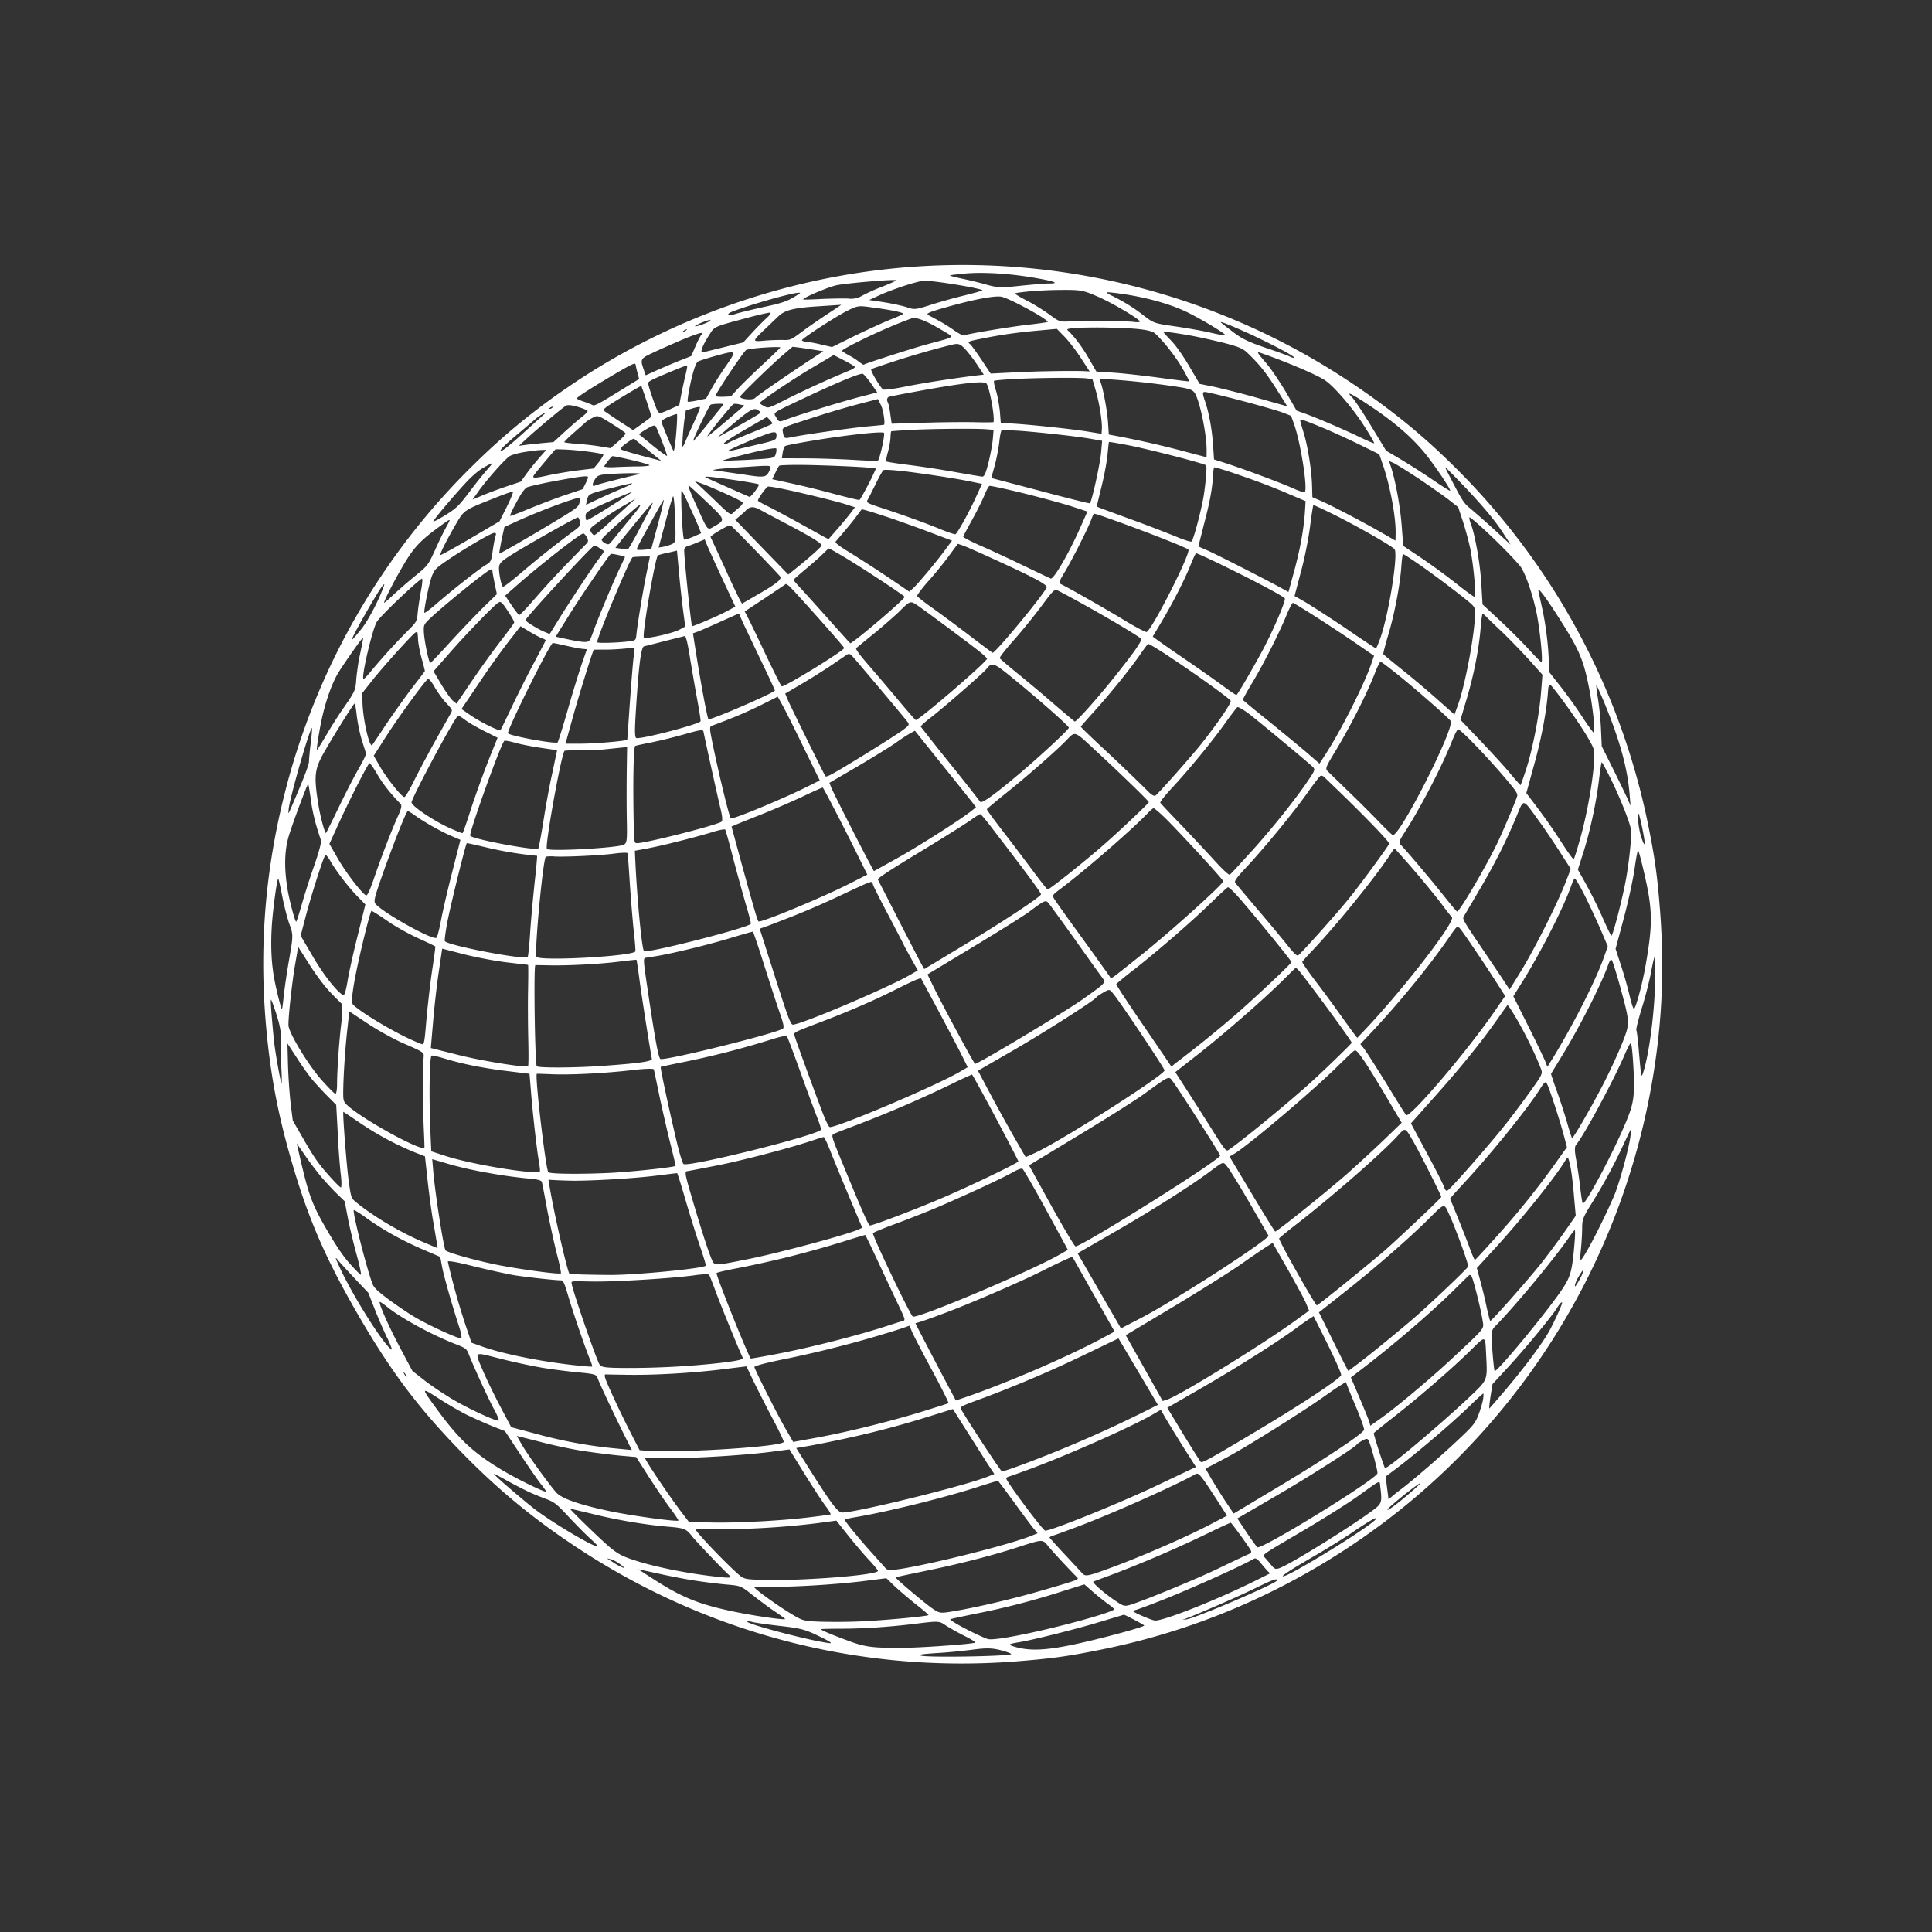 <svg xmlns="http://www.w3.org/2000/svg" fill="none" viewBox="0 0 105 105"><rect x="0" y="0" width="105" height="105" fill="#333333" stroke="none"/><path fill="#fff" d="M30.726 21.137a36.207 36.207 0 00-4.972 4.106 37.966 37.966 0 00-10.14 17.335c-1.125 4.216-1.517 8.334-1.2 12.619.214 2.784.613 5.052 1.364 7.674.922 3.239 1.857 5.42 3.65 8.528 1.778 3.079 3.248 5.045 5.55 7.422 1.878 1.934 3.66 3.442 5.877 4.948 7.164 4.892 15.63 7.175 24.237 6.534 2.01-.157 2.925-.277 4.82-.665 5.543-1.12 10.746-3.474 15.328-6.918 7.783-5.868 13.03-14.582 14.61-24.29.486-2.974.605-5.793.373-8.9-.151-1.92-.276-2.86-.649-4.697a37.996 37.996 0 00-9.913-18.845c-1.944-1.998-3.645-3.431-5.971-5.014a37.998 37.998 0 00-26.018-6.286c-6.031.742-11.982 3.007-16.946 6.45zm-.69.993c-.017.037-.075.08-.136.088-.079.008-.066-.018.014-.073.076-.044.126-.055.121-.015zm7.283-4.205a.336.336 0 01-.188.108c-.057.015-.027-.03.078-.09.097-.057.151-.06.11-.018zm-7.7 4.547c-.068.059-.612.55-1.204 1.086-.732.664-1.114.968-1.194.94-.084-.016.184-.292.853-.855a95.734 95.734 0 001.067-.904c.055-.05.208-.157.354-.241.14-.08.196-.095.124-.026zm8.721-5.016c.177-.065.299-.08.269-.034-.03.045-.272.157-.537.245-.53.176-.293-.008.268-.211zm-3.8 2.352a6 6 0 00.107.459l.088.33-1.206.742c-.988.608-1.222.734-1.32.678a3.432 3.432 0 00-.479-.187c-.195-.064-.362-.144-.374-.165-.036-.063.554-.44 1.936-1.266 1.042-.611 1.23-.702 1.248-.591zm2.488-1.325c.538-.227 1.033-.401 1.087-.386.066.017.079.038.03.066-.049.029-.195.308-.331.619l-.247.57-.712.28c-.383.157-.942.396-1.237.53l-.523.236-.104-.293c-.204-.579-.188-.616.471-.922.319-.156 1.032-.466 1.566-.7zm-5.627 3.63c.268.077.512.178.532.213.02.035-.108.183-.285.313-.179.14-.6.504-.942.813l-.626.575-.627.056c-.34.038-.764.078-.935.103l-.319.044.486-.447c.54-.497 1.83-1.577 2.074-1.736.09-.052.337-.027.642.066zm9.23-5.469c1.058-.341 2.329-.684 2.669-.723.272-.027.265-.023-.184.245-.358.216-.726.336-1.655.529-.659.148-1.327.31-1.49.367-.324.113-.529.065-.292-.072.084-.049.507-.2.953-.346zm-.097.651c.674-.185 1.275-.318 1.33-.304.055.015-.041.154-.22.313-.17.154-.52.514-.785.797l-.466.51-1.035.254c-.568.143-1.09.268-1.165.283-.168.032-.009-.385.354-.947.29-.465.24-.437 1.987-.906zM26.749 25.18c.008.014-.126.184-.302.379-.168.19-.595.724-.942 1.185-.582.763-.701.878-1.295 1.25-.366.22-.663.382-.658.342-.001-.083.975-1.241 1.7-2.031.358-.393.728-.718 1.021-.887.251-.145.464-.259.476-.238zm1.73-.609c.308-.047.712-.104.884-.11l.328-.013-.382.434c-.212.243-.528.63-.698.867l-.31.43-.763.255c-.42.14-1.01.36-1.308.486l-.546.231.323-.455c.452-.633 1.459-1.772 1.703-1.912.111-.065.455-.161.77-.213zm6.373-3.595c.052.09.559 1.628.55 1.66-.006.023-.237.203-.507.395l-.487.347-.803-.521c-.44-.294-.808-.546-.816-.56-.012-.021.076-.11.2-.2.253-.191 1.854-1.153 1.863-1.121zm1.823-.867c.358-.151.658-.26.675-.231.011.02-.046.323-.133.67-.08.344-.179.819-.223 1.049l-.076.415-.544.25c-.495.22-.549.223-.637.07-.097-.167-.476-1.258-.51-1.48-.022-.117.09-.181 1.448-.743zm-3.454 2.904c.405.25.747.489.771.53.024.042-.148.244-.384.445l-.429.369-.575-.095c-.31-.054-.865-.114-1.235-.142-.365-.021-.678-.064-.7-.088-.013-.02.215-.254.513-.51.288-.259.593-.519.657-.584.076-.062.253-.174.397-.247.24-.13.289-.111.985.322zm12.26-7.514c.61-.12 3.243-.34 3.222-.263-.002.029-.35.183-.765.349a9.397 9.397 0 00-1.085.487 1.13 1.13 0 01-.697.16c-.207-.02-.84-.006-1.405.013-.568.031-1.061.046-1.087.034-.154-.042 1.336-.68 1.817-.78zm-6.623 3.852c1.195-.328 1.195-.328.598.537-.286.406-.645.976-.798 1.259l-.286.518-.456.096c-.249.051-.488.087-.532.075-.044-.012.029-.48.153-1.054.16-.705.286-1.066.397-1.13.091-.053.509-.183.924-.301zm5.56-2.7l1.307-.086-.846.563c-.465.306-1.088.74-1.377.962-.529.39-.55.401-1.005.385a12.96 12.96 0 00-1.007.043c-.623.063-.622.034.143-.686l.658-.631c.358-.346.845-.469 2.127-.55zm-13.791 7.777c.777.025 2.147.209 2.162.284.006.043-.109.23-.253.415l-.272.334-.834.1c-.469.058-1.172.176-1.578.261-.89.198-.987.19-.773-.083a50.672 50.672 0 011.108-1.317c.014-.008.212-.002.44.006zm-6.191 3.844c.008.014-.083.196-.194.39-.114.205-.384.75-.59 1.214-.383.834-.396.86-1.104 1.436-.392.32-.923.784-1.183 1.026a7.007 7.007 0 01-.486.43c-.036-.063.47-1.07.993-1.967.654-1.12.98-1.457 2.419-2.474.066-.047.132-.076.145-.055zm2.529-1.238c.468-.187.878-.33.908-.31.037.015-.114.381-.333.824l-.393.784-1.61.947c-.887.522-1.613.923-1.609.883 0-.13.355-.818.81-1.61.5-.855.413-.796 2.227-1.518zm14.59-8.145c.475-.032.864-.034.855-.001-.013.026-.445.452-.968.93-.512.482-1.116 1.062-1.332 1.299l-.386.427-.406.02c-.22.007-.415-.01-.431-.038-.045-.077 1.52-2.42 1.667-2.505.07-.04.517-.103 1.002-.132zM30 26.173c1.427-.266 1.91-.331 1.954-.255.016.028-.04.19-.13.354l-.155.312-1.004.338c-.558.192-1.425.526-1.942.74-.517.216-.962.38-.99.378-.049-.02.193-.502.549-1.126.108-.183.266-.376.342-.42.084-.049.7-.19 1.376-.321zm17.368-9.47c.974.125 1.733.281 1.715.347-.009.033-.325.178-.705.324-.377.152-1.237.547-1.92.876l-1.236.612-.578-.131a6.123 6.123 0 00-.824-.156c-.138-.013-.245-.054-.236-.087.037-.114 1.814-1.27 2.44-1.585.592-.295.617-.3 1.344-.2zm-11.72 6.488c.122.227.618 1.52.607 1.581-.009.033-.34-.203-.738-.521a81.24 81.24 0 00-.773-.631c-.03-.02.142-.156.386-.297.376-.218.458-.237.519-.132zm1.139-.685c.029.002.01.486-.038 1.062-.048.576-.113.994-.146.938-.1-.174-.614-1.419-.644-1.55-.016-.093.073-.163.375-.3.218-.09.42-.16.453-.15zm12.374-6.978c.44-.142.908-.264 1.034-.271.517-.02 3.22.426 3.193.525-.006.022-.47.15-1.032.289-.554.134-1.377.368-1.83.517-.753.24-.85.25-1.226.114-.22-.077-.783-.198-1.235-.272l-.826-.126.565-.261c.309-.142.919-.373 1.358-.515zm-14.695 8.318c.007.014.345.293.747.618l.727.583-1.095-.287c-.605-.162-1.105-.32-1.12-.347-.033-.056.183-.245.526-.471.108-.072.206-.11.215-.096zm9.446-4.887l.837.13-.85.555c-1.21.801-2.72 1.84-2.867 1.99-.143.138-.847.061-.802-.085.037-.114 1.686-1.717 2.334-2.268.268-.229.498-.426.505-.43.003-.011.384.038.843.108zm-23.026 12.82c-.232.71-.849 1.91-1.238 2.396-.265.33-.494.592-.516.586-.088-.024 1.54-2.868 1.707-2.983.03-.027.06-.025.047 0zm17.155-9.644c.013.038-.138.404-.326.82a38.37 38.37 0 00-.487 1.088c-.075.192-.145.28-.147.197a14.27 14.27 0 01.124-1.493l.07-.44.38-.117c.205-.063.384-.091.386-.055zm-3.76 2.857c.538.126.993.254 1.013.289.02.035-.241.065-.573.07-.335-.001-.9.019-1.252.036-.36.022-.642 0-.63-.045.024-.07.34-.474.429-.545.023-.023.476.069 1.014.195zm4.747-3.047c.303-.007.328.006.22.124-.063.083-.433.538-.822 1.023-.382.48-.723.872-.745.866-.055-.014.848-1.91.94-1.963.04-.024.224-.046.407-.05zM26.86 28.961c.105.004.118.043.065.176-.031.092-.096.446-.145.78-.074.563-.103.626-.368.78-.341.196-1.895 1.418-2.734 2.153-.33.283-.609.491-.615.448-.031-.167.27-1.641.411-1.992.134-.347.216-.431.829-.85.966-.66 2.405-1.5 2.557-1.495zm2.434-1.145c1.123-.454 2.211-.822 2.243-.766.016.028-.008.162-.05.298-.076.24-.163.299-2.203 1.514-1.17.694-2.136 1.242-2.148 1.221-.012-.02.048-.352.122-.739l.153-.701.543-.25a29.3 29.3 0 011.34-.577zm4.41-2.083c.882-.035 1.327-.004.963.058-.417.082-2.217.537-2.308.59-.174.1-.195-.065-.043-.3.163-.281.252-.304 1.389-.348zm-10.83 6.402c-.075.415-.155.954-.176 1.207-.033.41-.076.48-.494.898a32.318 32.318 0 00-2.037 2.235c-.212.262-.399.453-.419.418-.104-.18.506-2.762.74-3.111.222-.342 2.01-2.043 2.436-2.335.055-.032.03.28-.05.688zm29.61-17.272c1.012-.083 2.438.005 3.805.247 1.063.184 1.337.305.674.298-.195 0-.876.06-1.518.124-1.003.114-1.252.1-1.806-.054-.36-.108-.963-.252-1.354-.333-.39-.08-.687-.16-.652-.18.027-.016.41-.061.852-.102zM40.19 21.98l.267.06-.964.825c-.535.458-1.003.84-1.041.852-.093.017 1.24-1.635 1.413-1.754.03-.027.182-.021.325.017zm-6.773 4.495c.526-.136.957-.227.944-.2-.006.021-.286.164-.624.303-.345.144-.906.394-1.257.56l-.635.3.063-.277c.075-.322.082-.326 1.51-.686zM45.86 19.58c.305.158.57.312.594.354.024.041-.107.136-.336.222a56.519 56.519 0 00-3.384 1.544c-.983.503-.983.503-1.222.362-.134-.07-.243-.147-.23-.155.08-.138 1.875-1.342 2.805-1.888l1.218-.723.555.284zm2.512-1.813a20.635 20.635 0 011.173-.463c.248-.087.812.135 1.684.662.658.4.765.311-.842.747-.788.213-3.296 1.02-3.45 1.109-.013.008-.13-.065-.261-.165a3.447 3.447 0 00-.559-.355c-.18-.101-.34-.203-.356-.231-.04-.07 1.503-.84 2.611-1.304zm-7.2 4.51c.097.056.166.127.164.156-.013.026-.546.343-1.19.707l-1.177.65.75-.646c1.002-.857 1.246-.998 1.453-.866zM19.704 34.886c-.024.135-.103.514-.173.843-.067.335-.14.87-.17 1.203-.034.568-.076.657-.633 1.462-.333.47-.787 1.197-1.029 1.615-.239.408-.453.745-.475.74-.022-.007.037-.468.14-1.03.202-1.212.591-2.421.994-3.108.258-.438 1.281-1.901 1.365-1.95.014-.008.005.09-.019.225zm11.706-6.768c.04.005.086.117.105.246.037.192-.013.268-.362.516a52.623 52.623 0 00-2.809 2.234c-.51.435-.966.79-1.003.774-.099-.026-.26-.853-.214-1.111.03-.175.142-.286.576-.565.854-.549 3.63-2.114 3.707-2.094zm20.03-11.425c1.556-.443 2.727-.654 3.035-.554.562.168 2.359 1.155 2.471 1.35.013.021-.398.082-.921.142-.964.102-3.485.517-3.631.601-.042.024-.269-.095-.513-.26a8.791 8.791 0 00-.873-.547c-.242-.13-.488-.266-.551-.294-.153-.088.015-.167.983-.438zM33.258 27.18c.58-.25 1.069-.45 1.09-.444.023.006-.515.363-1.189.79-.674.425-1.248.766-1.274.753-.033-.008-.06-.104-.06-.216-.007-.237.063-.277 1.433-.883zm-6.493 3.87c.005.09.067.407.125.699l.115.537-.784.768a66.496 66.496 0 00-1.788 1.877c-.55.607-1.019 1.1-1.048 1.098-.08-.027-.318-1.163-.347-1.648-.022-.424-.01-.45.407-.839.752-.694 2.63-2.224 3.098-2.522.17-.108.203-.099.222.03zm15.073-8.229c.084.082.147.175.141.197-.009.033-.494.239-1.082.476-.588.238-1.175.493-1.307.57-.146.084-.246.104-.246.04.003-.059.475-.368 1.172-.77l1.164-.673.158.16zm1.921-1.211c1.687-.797 2.974-1.336 3.128-1.295.055.014.256.251.45.52l.339.492-1.051.272c-1.08.289-3.345.984-3.944 1.218-.328.125-.35.119-.486-.118-.173-.3-.312-.201 1.564-1.09zm-9.633 5.868c-.232.208-.718.656-1.09.992-.37.343-.703.619-.742.614-.036.002-.117-.072-.173-.17-.088-.153-.063-.205.259-.437.507-.377.98-.686 1.613-1.053l.547-.325-.414.379zm-2.237 1.71c.08.139.087.247.019.323-.058.06-.568.578-1.121 1.149a52.138 52.138 0 00-1.757 1.915c-.411.479-.778.858-.81.849-.045-.012-.228-.25-.422-.537l-.345-.516.87-.763c1.228-1.061 3.202-2.6 3.377-2.618.036-.002.124.086.189.198zm9.377-5.442c.863-.34.974-.34.927.013-.023.152-.111.194-1.096.419-1.774.42-1.763.423-1.181.143.27-.128.877-.395 1.35-.575zM22.683 34.363c.012.02.031.214.04.423.013.215.102.675.198 1.019.1.35.172.653.17.664-.006.022-.297.403-.649.857-.344.45-.976 1.335-1.404 1.962-.416.63-.778 1.165-.804 1.199-.136.199-.483-1.255-.529-2.203l-.025-.608.543-.685c.539-.692 2.172-2.499 2.343-2.606.055-.033.105-.043.117-.022zm25.898-14.72c1.072-.35 2.22-.678 3.14-.903.334-.081.418-.064.65.145.142.132.446.514.68.853l.415.624-.358.04c-1.224.149-2.957.415-3.93.614-.64.13-1.17.194-1.21.142-.308-.389-.683-1.055-.613-1.095.049-.028.6-.216 1.226-.42zm-14.134 8.31c-.286.34-.69.834-.894 1.091-.204.258-.403.493-.452.521-.111.064-.434-.14-.397-.254.027-.08.553-.57 1.611-1.506.582-.522.636-.46.132.147zm6.298-3.322c.771-.194 1.413-.305 1.442-.256.024.042.014.187-.03.305-.065.224-.09.229-1.502.31-.787.037-1.406.06-1.364.036.037-.032.698-.208 1.454-.395zm-5.43 3.053c-.114.223-.419.789-.664 1.265-.257.473-.489.877-.51.889-.028.016-.197.011-.372-.018l-.324-.045.171-.22c.563-.715 1.777-2.186 1.84-2.222.041-.024-.025.135-.142.35zm9-5.03c.704-.23 1.753-.538 2.335-.689l1.058-.276.16.308c.133.247.256 1.04.172 1.088-.014.008-.419.047-.896.09-.857.077-3.52.454-4.164.594-.35.071-.375.059-.432-.28-.04-.265-.167-.21 1.767-.835zm11.65-6.819a22.1 22.1 0 011.776-.078c.973-.004 1.115.016 1.87.342.836.353 2.455 1.322 2.336 1.39-.041.025-.178.03-.32.01-.404-.056-2.648-.079-3.384-.035-.658.036-.669.033-1.238-.39-.317-.226-.871-.575-1.235-.755-.368-.186-.635-.358-.6-.378.035-.02.396-.07.794-.106zM40.641 25.37c1.296-.088 1.3-.081 1.205.14-.186.451-.254.463-1.407.284-.607-.086-1.248-.181-1.418-.203l-.306-.047.314-.051c.172-.025.893-.08 1.612-.123zm-4.883 3.117l-.363 1.352-.37.036c-.21.02-.391.013-.404-.008-.032-.055.027-.163.797-1.565.335-.611.633-1.127.654-1.139.027-.016-.117.588-.314 1.324zm1.745-.905c.231.497.457 1.017.509 1.155l.093.243-.421.187c-.232.097-.458.172-.502.16-.04-.004-.099-.62-.132-1.354-.033-.733-.032-1.328-.006-1.315.029.002.234.422.459.924zm.882-.324c1.047.993 1.047.993.454 1.335-.404.234-.346.302-.927-.978-.394-.86-.53-1.208-.488-1.233.014-.008.445.385.96.876zm1.019-.44c.5.222.935.445.96.487.023.042-.066.177-.2.282a6.326 6.326 0 00-.356.317c-.082.084-.198.012-.569-.34a94.47 94.47 0 00-.975-.933l-.512-.485.372.13c.199.07.776.313 1.28.542zm.65-.71c.622.096 1.157.187 1.184.218.065.046-.423.7-.51.676-.07-.025-2.23-.98-2.364-1.051-.164-.091.279-.05 1.69.158zM36.69 28.2c.047 1.208.036 1.27-.174 1.373a2.475 2.475 0 01-.475.144l-.246.04.368-1.374c.2-.765.393-1.397.42-1.413.036-.02.087.536.107 1.23zm-4.128 1.575c.131.082.251.162.26.176.011.02-.11.212-.279.42-.396.536-1.706 2.518-2.231 3.378l-.437.708-.318-.132c-.344-.145-1.015-.566-1-.621.06-.184 3.42-3.832 3.724-4.045.024-.023.157.03.28.116zM27.6 33.205c.201.302.355.584.344.628-.005.04-.329.478-.717.98a52.816 52.816 0 00-1.558 2.163l-.858 1.267-.19-.151c-.106-.087-.389-.481-.629-.881l-.43-.728.824-.94c.904-1.042 2.453-2.642 2.692-2.79.14-.08.185-.05.521.452zm16.561-9.255c1.814-.304 3.823-.526 3.883-.421.06.104-.234 1.445-.332 1.5-.042.025-.645.01-1.35-.037-.702-.04-1.858-.079-2.576-.082l-1.295-.005.047-.306c.026-.164.081-.326.137-.358.045-.035.722-.166 1.486-.291zm9.305-5.567c.99-.2 1.913-.325 3.035-.424l.936-.086.407.415c.223.225.625.745.892 1.158l.484.742-.25-.014c-.64-.03-2.52-.003-3.757.06l-1.373.069-.5-.752c-.272-.409-.552-.796-.62-.85-.166-.126-.124-.15.746-.318zM33.606 30.165c.207.038.37.094.36.108-.006.023-.154.33-.32.687-.371.79-1.131 2.612-1.406 3.375-.186.516-.213.55-.443.553-.133.012-.544-.057-.917-.14l-.68-.146.757-1.217c.648-1.034 2.134-3.21 2.241-3.281.021-.013.203.012.408.061zM16.89 40.364c-.056.45-.097.91-.097 1.022.006.172-.318 1.01-1.044 2.683-.083.178-.087.171-.057-.115.067-.624 1.12-4.307 1.259-4.387.02-.012-.005.346-.06.797zm2.503-1.445c.048.39.17.988.28 1.324.104.34.206.661.223.707.01.05-.163.41-.385.798-.226.382-.717 1.334-1.089 2.106-.372.772-.69 1.411-.705 1.42-.062.035-.341-1.011-.435-1.672-.212-1.382-.18-1.763.234-2.54.364-.675 1.655-2.768 1.753-2.824.028-.016.082.287.124.68zm30.534-17.666c2.472-.452 3.593-.57 3.694-.396.177.306.44 1.761.377 2.086-.003.01-.518.02-1.143 0a67.587 67.587 0 00-2.767.037l-1.627.048-.074-.515c-.035-.286-.095-.567-.131-.63-.07-.136-.055-.256.043-.313.027-.016.762-.16 1.628-.317zm-6.567 4.014c1.031-.001 3.345.094 3.9.154l.348.04-.143.316c-.201.44-.694 1.357-.757 1.393-.028.016-.664-.137-1.412-.337a49.837 49.837 0 00-2.349-.575l-.979-.215.17-.35c.093-.192.187-.367.215-.384.024-.023.477-.043 1.007-.042zm-8.481 4.98l.443-.005-.195.967c-.192.938-.512 2.896-.548 3.363-.028.211-.051.234-.327.272-.535.087-1.76.124-1.795.062-.069-.119 1.77-4.533 1.923-4.621.028-.017.254-.027.499-.038zm-11.254 7.101c.157.272.44.666.629.863.335.355.347.376.246.555-.056.097-.418.742-.799 1.418a69.79 69.79 0 00-1.174 2.2c-.253.528-.502.95-.557.935-.172-.04-.96-1.034-1.317-1.654l-.342-.592.68-1.061c.695-1.08 2.095-3.002 2.255-3.095.07-.04.182.09.38.431zm5.86-2.649c.102.034.177.083.171.105-.006.022-.274.54-.595 1.143-.328.607-.869 1.681-1.205 2.386-.34.716-.632 1.321-.655 1.344-.057.08-1.082-.425-1.639-.81l-.482-.334.938-1.387a43.736 43.736 0 011.6-2.251l.673-.863.501.305c.28.164.59.329.692.362zm14.166-7.882c1.01.235 2.045.5 2.321.592l.493.161-.29.382c-.162.204-.484.595-.72.861l-.426.488-.197-.1c-.108-.059-.75-.413-1.42-.787-.679-.37-1.45-.789-1.717-.913-.26-.129-.485-.26-.5-.287-.037-.063.385-.668.534-.764.052-.04.92.128 1.922.367zM61.04 15.98c1.218.18 2.431.51 3.287.898.764.34 2.357 1.296 2.266 1.348-.028.017-.41-.05-.853-.157-.439-.1-1.306-.25-1.924-.338-1.095-.158-1.132-.174-1.688-.605-.51-.402-1.057-.737-1.759-1.084-.14-.067-.228-.137-.2-.153.028-.016.423.025.87.091zM36.302 30.04l.49-.116.094 1.014c.048.567.147 1.494.217 2.067l.138 1.044-.317.174c-.417.213-1.869.53-1.933.42-.1-.175.628-4.385.768-4.466a4.34 4.34 0 01.543-.137zm4.983-2.348c.205.114.809.435 1.34.713 1.55.815 2.115 1.166 2.016 1.27-.154.182-.72.684-1.26 1.117l-.54.433-1.444-1.488-1.438-1.492.24-.195c.131-.113.261-.225.295-.263.23-.263.43-.285.791-.095zm-3.397 1.795l.412-.173.135.33c.075.18.445.998.83 1.825l.699 1.5-.475.256c-.468.252-1.857.84-1.877.805-.06-.104-.462-3.987-.426-4.166a.243.243 0 01.152-.171c.082-.02.325-.113.55-.206zm22.279-11.683c1.682.032 2.383.12 2.611.322.45.409 1.106 1.238 1.484 1.893.221.383.384.697.363.71-.014.007-.693-.074-1.5-.184s-1.932-.24-2.505-.282l-1.035-.07-.41-.711c-.366-.634-.8-1.21-1.136-1.518-.096-.084 0-.111.546-.148a29.202 29.202 0 011.582-.012zM39.81 28.645c.551.537 2.542 2.601 2.594 2.692.089.153-.197.383-1.214.97l-.864.5-.117-.203a45.018 45.018 0 01-.835-1.784c-.398-.866-.742-1.606-.758-1.634-.016-.028.212-.197.512-.37.495-.285.552-.3.682-.17zm9.531-5.27c1.056-.071 3.618-.092 4.22-.049l.438.035-.04.478c-.017.26-.123.833-.23 1.275-.154.619-.238.797-.353.79-.08-.01-.747-.118-1.494-.253a55.749 55.749 0 00-2.518-.385c-.65-.08-1.192-.166-1.208-.194-.017-.028.032-.25.1-.504.074-.257.133-.606.14-.787.007-.18.023-.33.044-.341.014-.008.423-.04.901-.065zm5.625-2.765c1.128-.075 3.733-.102 4.112-.042l.294.043.178.613c.198.666.367 1.748.332 2.121l-.015.232-.78-.126c-.811-.135-3.453-.412-4.23-.438l-.466-.018-.053-.657c-.04-.358-.132-.871-.216-1.13-.084-.257-.127-.493-.092-.513.035-.02.458-.06.936-.085zM16.891 43.438c.089.701.273 1.422.556 2.234.034.091-.135.7-.363 1.352a43.382 43.382 0 00-.684 2.131c-.145.52-.282.944-.304.938-.066-.018-.36-1.121-.465-1.739-.192-1.17-.176-2.108.067-2.927.21-.697.987-2.78 1.05-2.817.014-.008.08.363.143.828zm13.807-8.361c.343.08.756.167.912.18l.286.029-.304.872c-.16.482-.51 1.613-.762 2.511-.26.903-.5 1.663-.527 1.68-.16.092-2.614-.358-2.695-.498-.076-.132 2.211-4.75 2.43-4.904.013-.008.305.047.66.13zm-10.208 6.98c.301.523.731 1.073 1.268 1.618.093.095.07.248-.144.715-.335.74-.915 2.246-1.314 3.424-.203.581-.343.886-.41.85-.254-.15-1.08-1.226-1.51-1.97l-.478-.83.443-.97c.605-1.335 1.618-3.331 1.735-3.418.028-.016.213.24.41.581zm4.767-2.947c.17.134.648.415 1.053.617l.733.367-.245.606c-.394.961-.955 2.483-1.298 3.564-.176.547-.34 1.004-.361 1.016-.021.012-.346-.116-.724-.288-.893-.404-2.077-1.215-2.048-1.39.055-.339 2.345-4.614 2.53-4.712.021-.012.178.083.36.22zm23.919-13.494c1.231.153 2.872.403 3.658.572l.536.109-.341.745c-.347.767-.988 1.926-1.1 1.99-.035.02-.38-.095-.78-.255-.831-.347-2.05-.785-3.242-1.175-.78-.255-.836-.288-.755-.437.053-.086.246-.476.436-.855.186-.386.378-.73.427-.758.052-.039.573-.005 1.161.064zm-16.366 9.69c.281.005.777-.021 1.104-.052l.58-.056-.056.497c-.038.272-.126 1.392-.206 2.477-.075 1.094-.136 2.002-.142 2.024-.014.073-1.732.22-2.54.221h-.818l.487-1.75c.415-1.437 1-3.307 1.054-3.357.007-.004.248-.004.537-.004zM64.68 18.233c.456.081 1.278.266 1.83.402.843.22 1.054.311 1.319.576.65.628.97 1.038 1.547 1.94l.586.934-1.555-.44a52.3 52.3 0 00-2.38-.613l-.832-.17-.562-.957c-.357-.602-.716-1.11-.973-1.38a8.092 8.092 0 01-.429-.467c-.032-.056.55.017 1.45.175zm-16.644 9.805c.64.206 1.73.599 2.431.863l1.273.482-.34.456c-.423.588-1.51 1.893-1.773 2.13l-.209.185-1.191-.808a81.409 81.409 0 00-2.044-1.319c-.587-.357-.822-.538-.764-.599.677-.79.95-1.124 1.146-1.395.13-.177.25-.34.271-.352.02-.012.568.146 1.2.357zm7.396-4.623c1.235.095 3.192.312 3.899.443l.568.099-.056.627c-.05.623-.516 2.712-.613 2.769-.028.016-1.243-.286-2.705-.677l-2.652-.698.187-.675c.1-.373.213-.95.248-1.276.035-.326.09-.618.131-.642.035-.02.483 0 .993.03zm5.377-2.76c1.12.087 2.368.239 3.34.393.536.09.684.153.791.324.28.47.648 2.264.638 3.133l-.004.346-1.282-.337a50.405 50.405 0 00-3.604-.817l-.427-.08-.043-.67c-.043-.654-.3-2-.425-2.217-.032-.056-.04-.117-.018-.128.027-.017.49.013 1.034.052zM36.128 34.84c.536-.134 1.023-.257 1.08-.27.063-.02.153.329.267 1.025.092.578.269 1.609.392 2.29.131.677.22 1.266.209 1.31-.035.15-3.034.944-3.475.92-.112 0-.115-.361-.035-1.606.157-2.431.273-3.343.443-3.386a46.69 46.69 0 001.119-.283zm9.866-4.498c1.19.725 3.18 2.046 3.172 2.097-.047.176-2.854 2.558-2.961 2.518-.015-.01-.506-.553-1.09-1.21a224.563 224.563 0 00-1.529-1.7c-.261-.276-.467-.52-.464-.53.006-.022.276-.262.596-.53.326-.272.748-.636.938-.82.184-.181.358-.347.38-.359.016-.019.445.226.958.534zM67.91 18.143c1.194.556 2.449 1.215 2.432 1.3-.013.025-.111-.001-.227-.056-.108-.058-.72-.28-1.352-.491-.928-.32-1.262-.48-1.746-.85-.328-.247-.62-.478-.657-.512-.123-.115.468.12 1.55.61zM28 40.368c.29.084.917.204 1.404.276l.873.128-.26 1.237c-.155.684-.371 1.886-.49 2.66-.127.78-.247 1.425-.271 1.448-.176.13-3.597-.515-3.701-.696-.08-.14 1.684-5.05 1.855-5.158.041-.024.311.025.59.105zm11.162-6.583l.997-.446.167.386c.1.221.541 1.146.982 2.071.448.921.805 1.7.803 1.729-.035.132-3.434 1.602-3.606 1.562-.059-.022-.409-1.9-.7-3.74l-.145-.928.254-.09c.138-.052.704-.295 1.248-.544zm3.724-1.937c.235.199 3.01 3.315 2.995 3.37-.044.165-3.24 2.13-3.398 2.082-.028-.001-.446-.838-.925-1.843a107.564 107.564 0 00-.975-2.028l-.113-.195 1.11-.734c.61-.408 1.12-.749 1.13-.764.003-.01.089.042.176.112zM15.338 48.7c.104.535.283 1.23.399 1.544.203.56.202.608-.023 1.908a36.81 36.81 0 00-.298 2.011c-.035.374-.075.675-.097.67-.044-.012-.288-.967-.411-1.63-.163-.863-.204-1.851-.13-2.945.062-.908.275-2.47.345-2.51.014-.009.111.418.215.952zm2.627-1.888c.314.543.964 1.394 1.467 1.912l.426.432-.41 1.657c-.23.904-.48 2.033-.557 2.496-.095.575-.178.818-.25.775-.373-.23-1.092-1.152-1.671-2.155l-.63-1.076.29-1.106c.309-1.172.965-3.223 1.059-3.286.027-.016.156.142.276.35zm4.547-2.523c.472.35 1.424.887 1.994 1.134l.518.221-.462 1.808c-.254.992-.526 2.18-.607 2.636-.088.46-.194.855-.236.879-.208.139-2.762-1.275-3.288-1.817-.139-.143-.104-.293.336-1.559.586-1.657 1.287-3.437 1.387-3.504.017-.02.181.072.358.202zm33.146-17.474c1 .25 2.18.571 2.628.72l.813.265-.372.837c-.619 1.407-1.462 2.86-1.624 2.805-.048-.019-.664-.313-1.37-.65a80.174 80.174 0 00-2.34-1.09c-.58-.25-1.057-.496-1.045-.54.012-.044.226-.446.477-.897.25-.451.543-1.038.657-1.308.11-.277.24-.52.288-.547.042-.025.893.162 1.888.405zm-24.133 13.96a11.6 11.6 0 001.134-.032c.205-.015.606-.061.896-.09l.527-.053-.019 1.255c-.009.693-.011 1.865.001 2.61.026 1.22.013 1.358-.17 1.445-.346.172-3.91.372-4.168.233-.138-.078.794-5.242.96-5.338.036-.02.41-.032.84-.03zm37.876-21.272c1.181.451 2.218.911 2.59 1.152.487.313 1.494 1.478 2.13 2.467.333.513.587.952.559.968-.021.012-.365-.133-.751-.319-.776-.378-2.301-1.04-3.016-1.296l-.446-.16-.579-1.004c-.325-.546-.784-1.228-1.025-1.517-.488-.572-.52-.628-.478-.652.013-.008.47.155 1.016.36zm-8.131 4.685c1.127.213 4.228 1.014 4.28 1.104.049.084-.016.874-.116 1.554-.115.782-.577 2.525-.681 2.585-.05.028-.45-.102-.894-.292a82.549 82.549 0 00-2.291-.878c-.822-.297-1.604-.588-1.733-.635l-.233-.097.275-1.134c.154-.619.294-1.406.32-1.746.031-.334.061-.62.075-.628.02-.012.465.066.998.167zm6.146-2.425c.986.258 2.002.553 2.271.649l.48.187.182.508c.358 1.056.741 3.538.553 3.647-.035.02-.348-.087-.7-.246-.71-.314-2.683-1.042-3.632-1.35l-.591-.187-.046-.707c-.057-.887-.217-1.807-.443-2.457-.144-.427-.142-.503-.012-.504.09-.005.964.205 1.938.46zm-13.568 8.549c2.331 1.06 3.11 1.474 3.035 1.62-.278.531-2.82 3.597-2.942 3.546a62.584 62.584 0 01-1.25-.94c-.66-.502-1.559-1.172-2-1.484-.44-.312-.815-.607-.843-.656-.024-.042.236-.396.584-.792.352-.389.862-1.018 1.132-1.387l.49-.664.287.094c.155.06.836.354 1.507.663zM26.444 46.059a19.65 19.65 0 002.742.452c.018-.001-.04.654-.13 1.45-.082.79-.2 2.019-.244 2.732-.044.712-.11 1.307-.137 1.323-.265.153-4.365-.638-4.498-.868-.028-.048.045-.583.164-1.18.24-1.162.973-4.11 1.029-4.143.02-.012.503.1 1.074.234zm9.01-5.722a28.369 28.369 0 001.812-.451c.784-.22.944-.248.966-.13.044.253.776 3.582.934 4.225.1.416.11.642.04.682-.362.21-4.016 1.14-4.57 1.162-.155.006-.17-.05-.188-.727-.057-2.336-.024-4.5.074-4.557.035-.02.447-.11.932-.204zm-17.51 13.584c.28.293.56.568.617.619.068.053.06.475-.012 1.074-.125 1.039-.231 2.577-.23 3.384-.006.264-.048.465-.096.446-.05-.008-.365-.328-.701-.7-.737-.81-1.837-2.618-1.844-3.032-.007-.48.191-2.293.357-3.262l.171-.99.613.964c.37.576.817 1.173 1.125 1.497zm3.076-3.894c.426.302 1.194.731 1.698.96.504.23.927.431.94.452.012.021-.061.555-.156 1.195-.1.634-.23 1.777-.306 2.545-.154 1.761-.119 1.63-.422 1.507-1.01-.382-3.073-1.588-3.582-2.083-.092-.096-.08-.381.058-1.204.184-1.082.855-3.847.939-3.895.02-.012.399.224.831.523zm28.791-17.162c.39.258 2.998 2.199 3.472 2.585.208.167.366.327.36.35-.06.219-3.732 3.37-3.875 3.332-.033-.008-.474-.515-.987-1.13a149.188 149.188 0 00-1.621-1.906c-.477-.551-.673-.828-.626-.874.045-.035.478-.397.973-.794.485-.4 1.084-.923 1.33-1.158.612-.613.633-.626.974-.405zM39.764 39.03c.44-.171 1.177-.504 1.647-.738l.857-.43.27.485c.147.269.662 1.29 1.14 2.278l.874 1.789-.49.246c-1.245.644-4.15 1.857-4.34 1.818-.073-.013-.623-2.269-.992-4.052-.185-.916-.19-.94.022-1.007.124-.044.582-.216 1.012-.39zm6.531-3.4c.22.236 2.828 3.337 2.993 3.558.153.2.15.21-.22.489-.206.156-1.224.809-2.26 1.444-1.628.996-1.904 1.146-1.956 1.055-.141-.244-1.836-3.695-2.007-4.07l-.172-.412.958-.563a36.929 36.929 0 001.588-1l.786-.537c.103-.079.194-.066.29.036zm13.793-7.517c1.874.655 4.443 1.66 4.5 1.758.124.216-1.937 4.276-2.267 4.476-.042.025-.56-.243-1.143-.594-.92-.564-2.902-1.696-3.468-1.982-.189-.086-.18-.12.141-.658.398-.647 1.284-2.413 1.452-2.862.065-.177.128-.325.153-.33.02-.013.304.075.632.192zm-45.052 27.05c.2.638.254.988.245 1.569-.015.408-.005 1.052.017 1.43.019.37.023.683.002.695-.042.024-.36-1.752-.42-2.386-.135-1.408-.187-2.159-.15-2.143.022.006.163.38.306.836zm51.989-29.457c1.332.456 2.055.726 3.069 1.163l.862.366-.038.626c-.07.959-.265 2.02-.594 3.222l-.299 1.092-.41-.228c-.671-.374-3.345-1.737-3.938-2.008l-.548-.241.297-1.175c.324-1.227.46-1.956.497-2.665.011-.238.042-.442.07-.458.028-.016.491.125 1.032.305zM72 23.296c.403.167 1.237.55 1.847.848l1.114.545.162.474c.407 1.14.737 2.871.728 3.805l-.01.415-.7-.405c-1.071-.616-2.76-1.498-3.32-1.742l-.496-.216-.018-.611c-.014-.781-.218-2.067-.431-2.807-.098-.315-.19-.634-.205-.709-.03-.15.084-.113 1.33.403zm-41.893 23.25c.543.039 2.47-.052 3.25-.15.387-.056.725-.065.745-.03.02.035.069.73.121 1.546.053.815.147 1.977.209 2.583.072.608.111 1.143.1 1.205-.059.266-5.226.556-5.375.298-.125-.216.355-5.341.508-5.43.042-.024.246-.04.442-.023zm44.467-24.41c1.206.817 2.03 1.52 2.759 2.364.48.558 1.555 2.13 1.478 2.174-.02.012-.474-.274-1.012-.642a39.342 39.342 0 00-1.72-1.096l-.748-.442-.796-1.314c-.44-.73-.907-1.427-1.03-1.56-.414-.412-.07-.248 1.069.516zM58.729 32.76c1.442.792 3.23 1.86 3.286 1.957.06.104-.335.676-1.384 1.997-.892 1.128-2.132 2.522-2.22 2.498-.022-.005-.56-.456-1.192-1.002a94.264 94.264 0 00-2-1.678c-.47-.379-.866-.726-.886-.761-.024-.042.335-.5.798-1.018a32.981 32.981 0 001.497-1.849c.59-.796.672-.88.823-.828.085.035.662.342 1.278.684zM27.578 52.306c.6.072 1.104.125 1.119.134.018 0 .016.576.004 1.28-.016.696-.01 1.929.008 2.735.02.806.017 1.477-.011 1.493-.154.088-2.57-.3-3.816-.621l-1.468-.37.124-1.427c.065-.79.201-2.002.307-2.704l.187-1.269 1.223.316c.674.168 1.717.365 2.323.433zm-10.523 6.466c.19.215.536.591.778.832l.44.442.08 1.459a38.7 38.7 0 00.16 2.257c.06.44.055.786.011.775-.055-.015-.366-.328-.695-.705-.467-.52-.754-.92-1.265-1.805l-.651-1.128-.116-.909a30.656 30.656 0 01-.144-2.1l-.03-1.18.547.836c.294.461.699 1.017.884 1.226zm4.862-2.074c1.092.475 1.126.502 1.11.716-.045.518-.04 2.78-.002 3.763.03.632.048 1.16.042 1.183-.044.294-3.317-1.494-4.178-2.279-.226-.213-.243-.259-.234-.84.016-.938.112-2.331.228-3.355l.1-.921 1.01.67c.556.367 1.417.845 1.924 1.063zM36.84 45.732c.643-.157 1.47-.384 1.849-.5.375-.124.703-.183.727-.142.028.05.23.769.442 1.603.219.83.527 1.943.681 2.468.158.53.28 1 .268 1.043-.04.19-5.454 1.58-5.802 1.492-.11-.03-.369-2.666-.476-4.88l-.027-.579.588-.107a29.031 29.031 0 001.75-.398zm18.082-8.972c1.452 1.178 3.21 2.726 3.168 2.797-.108.201-1.837 1.794-3.04 2.786-1.136.944-1.714 1.343-1.779 1.231a98 98 0 00-1.623-2.053 148.144 148.144 0 01-1.606-2.027c-.02-.035.243-.27.592-.536.737-.575 2.79-2.364 2.977-2.602.295-.375.387-.344 1.312.404zm11.616-5.99c1.682.82 3.224 1.64 3.288 1.75.06.105-.482 1.403-1.043 2.508-.426.84-1.501 2.696-1.585 2.744-.02.012-.385-.233-.797-.543-.418-.306-1.434-1.02-2.261-1.583-.827-.563-1.494-1.042-1.49-1.053l.514-.863c.58-.976 1.21-2.203 1.545-3.038.128-.325.263-.607.29-.623.029-.016.722.299 1.539.7zM41.495 44.214a48.604 48.604 0 002.14-.929c.567-.272 1.049-.485 1.078-.483.044.012 1.308 2.459 2.068 4.017l.356.714-.948.482c-1.42.728-4.763 2.118-4.96 2.065-.055-.014-.233-.627-.928-3.152l-.545-2.007.313-.134c.172-.072.813-.33 1.425-.572zm9.654-2.722c.783.97 1.528 1.905 1.664 2.077l.23.303-.247.199c-.543.443-2.936 1.964-4.077 2.595l-1.225.68-.24-.447c-.638-1.202-1.99-3.867-2.076-4.096l-.102-.257 1.508-.88c.833-.49 1.779-1.073 2.104-1.298a9.05 9.05 0 01.815-.536l.22-.118 1.426 1.778zm21.384-13.507c1.29.64 3.183 1.73 3.263 1.869.193.334-.325 3.54-.772 4.81-.118.329-.228.588-.254.575a67.998 67.998 0 01-1.713-1.148c-.924-.618-1.914-1.254-2.19-1.41l-.511-.29.35-1.326c.201-.73.416-1.838.494-2.46.079-.62.16-1.14.18-1.153.021-.012.54.227 1.153.533zM77.083 26c.635.423 1.373.944 1.656 1.161l.511.402.247.75c.14.42.317 1.08.401 1.467.177.837.337 2.611.253 2.66-.039.013-.502-.323-1.036-.749a34.173 34.173 0 00-1.911-1.395l-.94-.628-.091-1.173c-.085-1.048-.339-2.406-.59-3.162l-.096-.279.223.095c.122.05.743.434 1.374.85zM29.77 52.462c1.018.025 2.69-.057 3.785-.188.555-.07 1.02-.116 1.032-.113.018 0 .097.539.183 1.204.13.947.554 3.646.658 4.18.03.133-.635.237-2.563.375-1.504.116-3.634.129-3.694.024-.1-.174-.174-5.435-.076-5.492.007-.003.317.003.675.01zM79.31 26.154c1.153 1.192 1.882 2.052 2.355 2.774l.437.676-.912-.839a50.058 50.058 0 00-1.272-1.123c-.321-.251-.432-.41-.883-1.273-.285-.542-.51-.979-.488-.973.022.006.367.345.763.758zM24.151 57.526c.98.298 2.087.523 3.416.684l1.21.148.07.831c.09 1.202.32 3.225.425 3.842.05.296.088.572.07.62-.044.23-3.597-.339-5.078-.812l-.824-.267-.047-1.032c-.085-2.013-.048-4.106.064-4.17.035-.02.345.05.694.156zm39.4-21.837c1.352.892 3.254 2.255 3.334 2.394.06.105-.712 1.229-1.594 2.342-.577.723-2.367 2.74-2.5 2.817-.062.037-.211-.045-.369-.204-.51-.514-1.596-1.559-2.639-2.527-.584-.545-1.05-1-1.045-1.022.01-.015.36-.421.787-.89.868-.975 1.825-2.15 2.417-2.993.215-.32.422-.588.453-.615.028-.016.552.294 1.156.698zm-43.986 25.34a16.363 16.363 0 002.955 1.59l.576.226.143 1.31c.079.716.21 1.7.297 2.188.086.489.173 1.024.204 1.192l.043.3-.577-.243c-1.315-.54-2.87-1.445-3.844-2.248-.28-.228-.281-.246-.413-1.182-.113-.808-.337-3.707-.288-3.735.006-.004.416.27.904.601zm-2.083 2.958c.248.284.626.697.851.91l.402.391.175.93c.102.517.319 1.423.484 2.015.161.585.258 1.058.214 1.046-.048-.018-.317-.29-.602-.608-.384-.439-.7-.906-1.262-1.864-.788-1.365-.965-1.848-1.44-3.895l-.177-.772.454.657c.25.368.66.902.9 1.19zm18.23-12.03c.971-.17 2.755-.606 3.927-.958.68-.207 1.255-.371 1.277-.365.022.006.31.842.626 1.858.328 1.018.704 2.185.852 2.601.2.572.23.769.146.817-.495.286-6.332 1.733-6.644 1.644-.099-.027-.269-.932-.601-3.118-.357-2.404-.357-2.357-.179-2.386.086-.012.35-.053.597-.094zm35.766-18.458c.619.395 1.595 1.04 2.163 1.427l1.034.712-.141.416c-.393 1.156-1.696 3.728-2.509 4.96l-.313.487-.727-.63c-.402-.344-1.335-1.106-2.074-1.71-.742-.593-1.35-1.097-1.365-1.125-.012-.02.228-.457.537-.97.645-1.087 1.425-2.634 1.831-3.62.157-.388.316-.694.36-.682.043.012.586.34 1.204.735zm-11.93 7.297c1.37 1.262 2.901 2.755 2.89 2.8-.021.076-1.57 1.546-2.485 2.344-1.024.898-2.941 2.423-3.018 2.402-.03-.002-.424-.508-.879-1.118-.454-.61-1.19-1.58-1.632-2.151-.441-.572-.799-1.062-.79-1.095.006-.022.493-.434 1.072-.897 1.063-.847 2.656-2.24 3.234-2.834.513-.528.42-.558 1.608.549zm17.826-9.948a59.083 59.083 0 011.928 1.44c.851.67.851.67.863.98.022.971-.516 3.92-.931 5.051l-.186.516-.952-.844a54.323 54.323 0 00-1.917-1.614c-.534-.426-.982-.799-.998-.827-.016-.028.107-.507.272-1.058.331-1.101.639-2.709.708-3.715.023-.348.063-.65.09-.665.021-.012.528.318 1.123.736zm3.302-2.055c.778.72 1.55 1.51 1.934 1.966.257.317.646 1.392.884 2.481.19.875.382 2.77.276 2.748-.037-.016-.366-.346-.725-.742-.37-.4-1.072-1.1-1.572-1.563l-.9-.836-.066-1.096c-.054-1.074-.336-2.658-.568-3.285-.072-.172-.1-.333-.072-.349.028-.016.393.293.809.676zM43.058 49.805a43.314 43.314 0 002.27-.976c2.284-1.068 2.037-.98 2.12-.74.04.116.428.885.867 1.71.427.82.794 1.52.807 1.559.009.031.187.356.389.722l.371.659-.425.245c-1.227.709-5.96 2.717-6.368 2.702-.13 0-.29-.455-1.241-3.454l-.56-1.758.247-.087c.142-.044.826-.309 1.523-.582zm10.96-4.664c1.872 2.439 2.571 3.391 2.557 3.464-.034.15-2.015 1.452-4.158 2.745l-2.186 1.317-.12-.209c-.069-.118-.627-1.198-1.243-2.393a286.147 286.147 0 00-1.16-2.266c-.032-.056.662-.512 2.287-1.497 1.28-.776 2.528-1.562 2.776-1.742.242-.177.475-.32.508-.312.04.005.374.406.738.893zM29.883 58.377c1.017.054 2.904-.041 4.344-.204.79-.094 1.29-.114 1.309-.05.014.057.15.694.297 1.417.151.712.414 1.86.581 2.535.17.681.306 1.254.304 1.282-.007.07-2.034.293-3.352.376-1.531.085-3.439.08-3.564-.024-.136-.107-.745-5.282-.626-5.35.014-.008.328.005.707.018zm-3.309 5.375a25.93 25.93 0 002.044.288c.554.042.814.106.83.199.022.07.153.748.288 1.496.146.752.38 1.834.526 2.409.153.57.243 1.048.222 1.06-.114.076-2.612-.275-3.697-.512-1.165-.247-2.515-.638-2.576-.742-.108-.188-.536-2.942-.651-4.139l-.07-.813.917.269c.507.153 1.479.372 2.167.485zm-6.717 2.402c.882.642 1.926 1.228 3.044 1.716l1.025.44.111.594c.113.549.542 2.066.934 3.26.09.283.133.536.096.567-.083.067-1.643-.64-2.454-1.11-.343-.192-.99-.636-1.449-.965-.657-.494-.844-.673-.926-.896-.34-.909-1.102-3.952-1.007-3.997.02-.012.305.158.626.391zm48.04-27.346c.518.397 3.129 2.569 3.453 2.873.126.123.106.2-.159.594-.628.957-1.834 2.49-3.023 3.826-.687.759-1.28 1.407-1.328 1.435-.056.032-.372-.258-.832-.764-.409-.451-1.225-1.318-1.817-1.942-.6-.62-1.104-1.155-1.132-1.204-.025-.041.26-.401.633-.802.891-.951 2.266-2.627 2.933-3.58.3-.414.581-.78.619-.811.049-.029.34.138.653.375zm-30.67 18.896a48.317 48.317 0 004.613-1.186c.65-.209.897-.249.945-.165.036.063.345.887.69 1.84.343.963.751 2.056.9 2.443.153.377.26.723.244.76-.162.299-7.232 2.058-7.474 1.864-.053-.044-.21-.557-.35-1.136-.428-1.805-.927-4.118-.885-4.142.014-.008.608-.138 1.317-.278zM19.351 69.558l.666.702.357.909c.196.5.505 1.213.685 1.573.177.372.276.64.216.6-.43-.262-2.1-2.912-2.795-4.423-.299-.646-.291-.65-.05-.361.139.16.555.608.92 1zm56.576-32.925c1.004.805 2.826 2.4 2.915 2.553.225.39-2.787 6.328-3.152 6.195-.044-.012-.4-.354-.777-.75a68.705 68.705 0 00-1.679-1.668c-.532-.52-1.033-1.001-1.106-1.08-.1-.109-.047-.242.323-.855.89-1.453 1.82-3.271 2.304-4.526.119-.31.248-.552.285-.536.04.005.44.312.887.667zm4.82-3.145c.074.079.48.476.903.872.421.407 1.086 1.092 1.476 1.526l.703.783-.072.906c-.089 1.23-.447 3.072-.799 4.185-.164.504-.31.913-.32.91-.022-.006-.262-.276-.53-.595-.26-.323-.99-1.12-1.61-1.774l-1.126-1.179.351-1.178c.381-1.288.652-2.67.746-3.812.03-.398.081-.743.098-.762.028-.017.107.04.18.119zM63.414 44.547c.913.921 3.084 3.281 3.066 3.347-.056.209-2.923 2.793-4.516 4.057-1.649 1.314-1.57 1.258-1.625 1.161-.029-.049-.697-.982-1.492-2.084-.797-1.09-1.498-2.08-1.558-2.184-.105-.18-.085-.21.277-.485 1.302-.965 4.034-3.332 4.86-4.218.106-.107.22-.2.265-.218.043-.006.37.27.723.624zm21.5-10.667c.94 1.5 1.16 2.042 1.456 3.553.185.933.338 2.34.254 2.388-.027.017-.295-.35-.6-.814a25.13 25.13 0 00-1.177-1.652l-.632-.805-.07-1.167a17.665 17.665 0 00-.294-2.153c-.12-.544-.23-1.056-.245-1.131-.044-.253.486.472 1.308 1.781zM44.591 55.552c1.501-.57 2.981-1.21 4.08-1.77.462-.23.956-.469 1.1-.525l.276-.103.864 1.61a218.85 218.85 0 011.28 2.428l.402.808-.48.278c-1.353.78-6.702 3.042-7.02 2.974-.061-.01-.235-.375-.427-.886-.514-1.356-1.475-3.987-1.494-4.116-.026-.142.008-.163 1.419-.698zm-13.586 8.615c.953.025 3.526-.123 4.717-.28.573-.072 1.06-.13 1.077-.13.022.005.237.699.482 1.542.245.843.596 1.95.771 2.462.179.519.315.98.31 1.02-.028.145-3.694.507-5.133.51-.959-.003-2.223-.035-2.275-.06-.108-.06-.88-3.44-1.105-4.861l-.044-.254.278.016c.156.012.564.027.922.035zM56.97 49.064c.073.079.717.97 1.437 1.975.713 1.01 1.386 1.95 1.491 2.084.21.297.243.26-1.06 1.189-1.032.725-5.762 3.558-5.848 3.506-.08-.057-1.83-3.3-2.284-4.246l-.3-.616 2.544-1.534c1.406-.848 2.744-1.686 2.989-1.874.803-.603.891-.645 1.03-.484zm-29 20.245c.724.112 2.241.276 2.518.274.12-.004.186.144.398.866.294.992.91 2.782 1.159 3.39.096.232.158.42.137.432-.02.012-.368-.01-.775-.055-1.875-.19-4.028-.618-5.184-1.028l-.597-.213-.24-.706a37.544 37.544 0 01-1.047-3.696c-.016-.075.513.02 1.428.253.801.196 1.791.414 2.203.483zm-6.91 1.732c.751.607 2.458 1.535 3.746 2.027.506.2.559.244.674.54.247.637 1.064 2.423 1.372 2.988.174.317.284.588.249.608-.112.065-1.669-.652-2.552-1.183-.47-.285-1.15-.738-1.495-1.013l-.643-.502-.634-1.194c-.686-1.285-1.262-2.606-1.122-2.556.047.018.232.144.406.285zM71.95 42.218c1.892 1.797 3.583 3.533 3.55 3.636-.053.15-1.53 2.165-2.164 2.949-.698.867-2.635 3.035-2.788 3.123-.063.037-.246-.136-.554-.525a96.674 96.674 0 00-1.636-1.963c-.64-.754-1.198-1.416-1.235-1.479-.044-.077.143-.333.618-.83.959-1.027 2.522-2.924 3.28-3.993.36-.505.687-.935.736-.964.037-.03.132-.011.193.046zM39.018 63.331c1.425-.284 4.087-.985 5.203-1.37.272-.092.517-.168.55-.16.035-.001.189.328.35.737.157.401.613 1.513 1.013 2.462l.727 1.726-.222.1c-.572.265-4.19 1.24-5.88 1.583-1.737.353-1.87.365-1.988.21-.14-.18-.598-1.568-1.224-3.715-.308-1.048-.34-1.233-.212-1.252.079-.008.83-.155 1.683-.321zm41.057-22.943a39.697 39.697 0 011.585 1.732c.67.774.824.992.8 1.127-.03.157-.563 1.44-1.007 2.41-.552 1.201-2.134 3.917-2.266 3.882-.033-.009-.363-.404-.737-.875-.594-.754-1.948-2.359-2.325-2.754-.111-.112-.087-.2.166-.598.85-1.298 2.024-3.546 2.592-4.96.15-.384.314-.711.357-.717.046-.018.42.324.835.753zm5.043-2.066c.42.583.943 1.36 1.16 1.735.386.67.391.694.358 1.28-.057 1.045-.363 2.8-.712 4.08-.19.685-.368 1.262-.396 1.278-.035.02-.338-.409-.683-.943a30.07 30.07 0 00-1.263-1.816l-.63-.834.438-1.591c.395-1.426.676-2.935.743-3.977.018-.243.055-.356.126-.314.056.033.442.525.859 1.102zm-17.823 10.42c.863.978 2.906 3.486 2.895 3.548-.034.103-1.784 1.755-2.925 2.757a65.429 65.429 0 01-3.298 2.675l-.306.242-.443-.654c-.241-.354-.917-1.347-1.506-2.206-.577-.855-1.053-1.583-1.045-1.616.01-.033.456-.403.99-.813 1.26-.988 3.095-2.576 4.154-3.606.464-.453.877-.832.923-.849.05-.01.299.227.561.522zm-45.2 26.068c.02.082-.019.048-.087-.07-.08-.122-.09-.19-.049-.149a.54.54 0 01.136.22zm65.078-36.663c.86 2.086 1.283 3.607 1.395 5.056l.05.585-.18-.408c-.1-.22-.453-.946-.781-1.61l-.606-1.211-.039-.888a16.62 16.62 0 00-.16-1.663c-.073-.432-.112-.772-.09-.766.018 0 .202.413.411.905zm-54.992 31.5c1.177.026 4.399-.172 5.575-.34.411-.06.76-.067.785-.026.024.042.21.51.404 1.04.33.877 1.314 3.272 1.41 3.44.073.125-.18.187-1.257.317a45.75 45.75 0 01-5.068.269c-1.136-.004-1.362-.04-1.446-.187-.21-.362-1.527-4.19-1.52-4.435-.002-.101-.038-.099 1.117-.078zm14.434-8.53a65.156 65.156 0 005.037-2.173 24.05 24.05 0 011.172-.547c.066.018 2.535 4.666 2.52 4.721-.023.088-2.304 1.192-3.938 1.903-1.448.631-4.014 1.611-4.135 1.579-.077-.02-.444-.85-1.36-3.08-.742-1.8-.75-1.814-.585-1.9.07-.04.648-.262 1.29-.502zM29.406 74.324c.536.09 1.43.206 1.98.259.933.084 1.025.115 1.094.316.084.258.836 1.85 1.427 3.05l.43.857-.828-.08a25.253 25.253 0 01-4.297-.779l-1.429-.382-.618-1.167a35.237 35.237 0 01-.892-1.835c-.488-1.167-.577-1.097.88-.73.699.18 1.718.4 2.254.49zM60.5 54.003c.44.535 2.812 4.097 2.791 4.174-.107.313-5.636 3.84-7.033 4.479l-.516.233-.555-.961a122.46 122.46 0 01-1.297-2.344l-.74-1.394 1.952-1.127c1.687-.974 4.444-2.733 4.486-2.869.013-.026.172-.136.36-.245.35-.201.353-.194.552.053zM25.397 76.906a31.82 31.82 0 001.374.61l.672.262.808 1.223c.444.673.95 1.403 1.125 1.627.172.216.313.413.307.435-.016.084-1.58-.676-2.406-1.174-1.563-.937-2.335-1.662-3.533-3.301-.875-1.195-.876-1.213.088-.59.476.31 1.175.715 1.565.908zM76.362 46.74c.68.76 1.738 2.044 2.142 2.6.165.22.345.45.402.502.226.231-2.726 4.035-4.823 6.23l-.32.333-.218-.283c-.117-.155-.468-.649-.782-1.08a59.13 59.13 0 00-1.287-1.747c-.396-.524-.71-.973-.7-1.017.01-.033.28-.338.599-.67 1.309-1.388 3.377-3.938 4.157-5.132.125-.202.245-.364.256-.36.022.005.276.285.574.624zm7.2-2.225c.283.376.801 1.145 1.159 1.7l.648 1.01-.31.8c-.47 1.182-1.62 3.472-2.358 4.688l-.657 1.066-.504-.759a313.06 313.06 0 00-1.29-1.911c-.656-.977-.769-1.172-.713-1.27.035-.066.422-.717.857-1.46.877-1.491 1.45-2.64 2.005-3.963.425-1.035.338-1.04 1.164.099zm-40.575 23.76a57.282 57.282 0 002.816-.789 40.785 40.785 0 011.218-.369c.018-.001.372.742.794 1.65.422.908.914 1.952 1.091 2.324.276.574.303.67.179.695-.082.02-.41.126-.74.232-1.732.573-4.556 1.284-6.407 1.62-.603.115-1.12.2-1.131.197-.091-.013-1.875-4.454-1.865-4.645.002-.03.55-.16 1.213-.282a59.71 59.71 0 002.832-.632zm44.482-26.09c.565 1.123 1.163 2.626 1.175 2.954.023.442-.085 1.526-.256 2.535-.164.986-.735 3.201-.812 3.18-.029-.001-.267-.495-.53-1.096a25.013 25.013 0 00-.89-1.78l-.403-.715.298-.934c.361-1.128.706-2.72.852-3.965.063-.502.124-.927.145-.939.014-.008.211.333.42.76zM70.654 52.821c.823 1.039 2.822 3.777 2.809 3.85-.015.055-1.269 1.28-2.09 2.032-1.167 1.083-4.172 3.542-4.639 3.812-.097.056-.218-.088-.864-1.127-.418-.66-1.035-1.631-1.376-2.158l-.62-.962 1.305-1.023c1.443-1.139 3.457-2.897 4.5-3.925.377-.376.704-.695.728-.718.028-.016.131.082.247.22zM34.16 74.718c1.462.02 3.539-.102 5.142-.303l1.267-.156.346.73c.194.398.651 1.304 1.022 2.01.377.702.67 1.322.658 1.366-.07.264-5.893.626-7.543.473l-.293-.026-.507-.99c-.506-.989-1.11-2.276-1.326-2.828-.073-.19-.08-.298-.014-.299.057.004.62.014 1.248.023zm-2.46 4.141c.612.093 1.512.205 1.995.251l.88.077.68 1.066c.379.59.897 1.359 1.159 1.7.259.352.465.66.459.682-.024.088-2.445-.242-3.667-.493-1.68-.35-2.656-.687-2.967-1.018-.355-.39-1.554-2.047-1.876-2.604l-.277-.48 1.252.316c.692.186 1.751.41 2.362.503zm19.107-13.186c1.442-.61 3.666-1.633 4.252-1.972.223-.128.452-.214.508-.182.052.026.631 1.03 1.287 2.23l1.183 2.178-.418.24c-1.533.886-7.673 3.484-8.007 3.388-.121-.032-2.173-4.327-2.171-4.533.002-.029.487-.235 1.076-.454a61.183 61.183 0 002.29-.895zm12.974-6.84c.334.448 2.55 3.915 2.534 3.97-.076.286-7.622 5.005-7.867 4.933-.06-.022-.653-1.017-1.32-2.22l-1.204-2.184 2.686-1.625c1.475-.89 3.091-1.906 3.582-2.263 1.452-1.043 1.307-.987 1.59-.611zM28.747 81.085c.263.117.692.297.961.392.417.159.572.283 1.143.9.366.393.884.92 1.148 1.168.27.243.489.46.483.483-.041.154-2.216-1.118-3.317-1.93-.574-.431-2.257-1.865-2.322-1.994-.017-.028.3.133.699.358.41.227.95.501 1.205.623zm60.52-36.01c.184.897.145 1.087-.086.365-.133-.424-.215-1.24-.126-1.217.021.005.12.385.213.852zm-9.94 5.367c.127.122 1.246 1.77 1.981 2.916l.493.774-.597.865c-1.503 2.177-4.586 5.787-4.784 5.604-.043-.04-.529-.818-1.085-1.733-.563-.91-1.107-1.757-1.212-1.891l-.191-.234.658-.695c1.454-1.555 3.046-3.496 4.082-4.986.531-.77.514-.752.656-.62zm6.779-1.814c.257.51.646 1.345.872 1.865l.402.938-.173.49c-.417 1.225-1.628 3.634-2.757 5.493l-.353.566-.136-.349a61.37 61.37 0 00-.93-1.915l-.785-1.571.536-.858c.964-1.55 2.206-3.986 2.603-5.134.07-.2.157-.388.192-.408.035-.02.259.352.529.883zm3.215-1.336c.503 2.143.517 2.86.115 5.172-.189 1.075-.553 2.39-.641 2.367-.033-.008-.144-.344-.236-.746a22.246 22.246 0 00-.465-1.626l-.291-.891.448-1.67c.245-.913.507-2.133.588-2.7.075-.563.164-1.004.191-.974.03.02.16.503.29 1.068zM46.596 72.916a60.469 60.469 0 002.317-.688l.52-.179.13.324c.076.18.561 1.116 1.088 2.093.523.97.925 1.78.897 1.795-.035.02-.633.208-1.334.427-1.734.537-4.057 1.117-5.72 1.426l-1.386.253-.423-.732c-.434-.752-1.65-3.162-1.685-3.337-.018-.064.685-.246 1.886-.485a60.458 60.458 0 003.71-.897zm-10.333 6.328c1.35.02 4.08-.145 5.597-.334l1.044-.138.843 1.362c.47.75.978 1.534 1.15 1.75.16.215.27.403.241.419-.027.016-.553.087-1.162.16-1.553.19-3.972.315-5.359.28l-1.18-.034-.467-.613c-.724-.966-1.964-2.823-1.908-2.855a28.45 28.45 0 011.2.003zm37.843-21.635c.221.318.776 1.214 1.233 1.99l.839 1.42-.907.877a83.045 83.045 0 01-2.105 1.94c-1.2 1.045-3.78 3.111-3.864 3.095-.026-.013-.6-.927-1.261-2.04l-1.221-2.035.23-.133c.746-.43 4.35-3.477 5.74-4.866.375-.365.733-.71.803-.75.094-.064.182.024.513.502zm-41.92 24.667c1.292.322 2.84.59 4.12.696.909.079.983.11 1.326.544.261.323 1.792 1.928 1.996 2.089.209.167.036.174-1.014.046-1.398-.168-3.073-.51-4.08-.839-.706-.224-.948-.353-1.415-.743-.467-.39-2.182-2.057-2.136-2.074.007-.004.544.122 1.203.28zM51.349 71.36c1.347-.5 4.152-1.71 5.317-2.3.438-.224.978-.48 1.206-.584l.407-.18 1.146 2.033 1.15 2.04-.703.377c-1.865 1.002-5.229 2.452-7.498 3.223l-.427.145-.622-1.174c-.341-.639-.834-1.59-1.099-2.096l-.477-.923.212-.067c.114-.028.74-.25 1.388-.494zm15.391-7.902c.13.176.689 1.08 1.228 2.013l.985 1.707-.22.182c-.973.794-5.179 3.473-6.71 4.265l-1.102.57-1.179-2.04-1.178-2.041 2.119-1.224c1.993-1.15 4.015-2.43 5.054-3.206.801-.592.726-.577 1.003-.226zm15.732-8.005c.454.787.997 1.904 1.27 2.62.108.281.088.311-.564 1.226-.37.52-.994 1.354-1.393 1.854-.777.988-2.917 3.43-3.105 3.54-.084.047-.137.004-.208-.215-.055-.145-.473-.981-.947-1.85l-.844-1.575 1.392-1.565c1.399-1.57 2.506-2.951 3.356-4.167.25-.357.468-.67.503-.69.024-.023.27.355.54.822zm5.562-1.892c.553 2.02.554 2.039.17 3.031-.177.465-.589 1.362-.898 1.986-.559 1.14-1.79 3.29-1.867 3.27-.022-.005-.14-.373-.264-.813a30.43 30.43 0 00-.558-1.721 19.984 19.984 0 01-.323-.947c-.004-.007.266-.441.58-.958.98-1.605 2.112-3.828 2.517-4.945.086-.254.15-.337.21-.28.04.052.235.664.433 1.377zm-42.41 24.69a51.499 51.499 0 004.8-1.249l1.363-.424.765 1.211 1.122 1.767.365.552-.37.148c-1.331.527-7.358 2-7.92 1.944-.229-.026-.593-.512-1.68-2.234l-.797-1.268.567-.095a47.222 47.222 0 001.785-.353zm-11.892 6.782c.261.211.27.225.084.146a2.69 2.69 0 01-.518-.286l-.322-.204.238.058c.131.035.363.162.518.286zm56.226-31.906c-.022 1.797-.32 4.114-.645 5.129-.112.352-.111.37-.24-1.078-.048-.613-.117-1.15-.14-1.192-.029-.049.112-.594.305-1.226.2-.635.417-1.513.502-1.962.078-.444.169-.803.19-.797.023.006.039.517.028 1.127zM39.184 83.113a45.28 45.28 0 005.219-.329l1.051-.142.616.777c.34.426.836 1.013 1.11 1.31.28.293.51.578.535.638.064.223-3.922.546-6.088.497-1.177-.027-1.188-.03-1.55-.35-.811-.73-2.343-2.353-2.267-2.397.014-.008.638-.006 1.374-.004zm-1.33 2.801c.47.073 1.2.162 1.632.201.772.066.783.069 1.438.591.37.288.91.692 1.21.89.304.205.546.381.536.396-.01.062-1.618-.162-2.706-.388-1.949-.398-2.88-.77-4.477-1.8l-.803-.52 1.158.25c.64.142 1.547.315 2.013.38zm38.958-23.875c.382.661 1.533 2.96 1.518 3.015-.02.077-2.15 2.087-3.01 2.852-.822.716-3.504 2.897-3.748 3.037-.07.04-2.082-3.525-2.053-3.635.01-.033.456-.403.997-.817 1.854-1.442 4.582-3.816 5.441-4.758.434-.473.4-.482.855.306zM53.53 75.944a66.312 66.312 0 005.505-2.361l1.752-.845 1.071 1.806 1.07 1.807-.85.426a66.709 66.709 0 01-3.881 1.776c-1.562.66-3.639 1.441-3.748 1.412-.066-.018-1.712-2.514-2.206-3.353-.092-.16-.085-.164 1.287-.668zm30.552-17.026c.112.195.677 1.93.89 2.718l.187.71-.519.727a44.403 44.403 0 01-3.23 4.047c-.673.75-1.231 1.361-1.253 1.355-.033-.009-.18-.36-.332-.784-.223-.595-.96-2.436-1.02-2.54-.009-.014.31-.365.692-.781 1.464-1.57 3.491-4.078 4.164-5.135.293-.457.331-.488.42-.317zM69.996 69c.451.798.901 1.625.99 1.843l.16.39-.76.551c-1.783 1.29-6.238 4.038-6.937 4.275l-.259.084-1.004-1.789-1.005-1.788 2.68-1.603c1.476-.89 3.12-1.922 3.652-2.304a51.572 51.572 0 011.313-.897l.34-.215.83 1.453zm18.759-11.277c.108 1.75.061 2.167-.348 3.164-.651 1.593-2.215 4.567-2.384 4.516-.029-.002-.093-.42-.148-.917-.06-.505-.161-1.18-.224-1.515-.075-.403-.079-.651-.001-.742.483-.595 2.111-3.635 2.683-4.995.139-.322.276-.569.303-.538.034.027.087.489.119 1.027zM48.462 82.056c1.566-.347 3.589-.883 4.837-1.297.495-.156.913-.286.935-.28.022.006.39.499.826 1.093.429.597.91 1.239 1.055 1.425l.276.333-.37.148c-1.162.467-5.243 1.495-7.071 1.789-.608.09-.724.083-.848-.068-.085-.1-.417-.465-.734-.821-.718-.793-1.47-1.725-1.455-1.78.009-.032.28-.096.611-.148a37.628 37.628 0 001.938-.394zm-6.405 4.181c1.323.007 3.704-.151 5.042-.33l1.073-.136.44.424c.249.238.773.678 1.155.987.39.304.702.57.696.592-.018.066-2.417.29-3.704.346a32.13 32.13 0 01-2.213.014c-.904-.035-.93-.048-1.648-.488-.824-.509-1.97-1.352-1.9-1.392.02-.012.5-.02 1.059-.017zm36.717-20.205c.36.785 1.052 2.69 1.015 2.804-.027.081-1.333 1.346-2.516 2.419-.666.617-2.75 2.32-3.501 2.885l-.494.369-.126-.234c-.068-.119-.428-.84-.798-1.592l-.672-1.358 1.442-1.14c1.57-1.24 3.376-2.812 4.449-3.868.98-.975.898-.955 1.201-.285zM40.851 88.14c.085.034.747.135 1.473.217 1.183.134 1.41.19 2.171.558.538.256.76.397.615.388-.903-.082-4.672-1.074-4.49-1.178.041-.024.143-.009.23.015zm15.154-8.313c2.074-.77 5.47-2.276 6.586-2.92l.495-.286.269.467c.145.25.576.95.95 1.55l.693 1.087-.526.248c-.29.14-.999.474-1.56.742-1.973.945-5.884 2.525-6.111 2.47-.15-.034-2.15-2.725-2.117-2.846.008-.033.092-.081.18-.105.097-.027.605-.209 1.141-.407zm29.343-16.43c.055.256.144.957.191 1.57l.099 1.105-.588.85c-.325.466-.889 1.228-1.264 1.705-.704.89-2.727 3.18-2.793 3.163-.021-.006-.102-.322-.185-.691a24.68 24.68 0 00-.342-1.429l-.203-.755 1.073-1.168c1.41-1.548 3.236-3.828 3.733-4.673.06-.09.12-.162.142-.156.022.006.082.222.137.479zm3.267-1.682c-.061.602-.593 2.562-.887 3.26-.56 1.3-1.483 3.114-1.789 3.486-.06.072-.068-.118-.024-.525.037-.355.07-.876.071-1.165-.003-.472.043-.6.46-1.278a28.57 28.57 0 001.726-3.16c.237-.509.439-.932.453-.94.007-.004.004.137-.01.322zm-16.74 10.78c.625 1.245 1.036 2.15 1.013 2.238-.053.198-2.13 1.574-4.69 3.098-2.384 1.423-2.862 1.69-2.938 1.622-.047-.048-.477-.728-.956-1.51l-.865-1.433 1.952-1.127c1.875-1.082 4.032-2.449 5.037-3.187.266-.2.592-.425.72-.508l.243-.159.483.966zM50.261 85.382c1.781-.36 3.628-.831 5.06-1.296 1.355-.438 1.337-.437 1.629-.076.215.275 1.309 1.445 1.576 1.7.142.132.103.145-1.878.722-1.584.46-3.54.92-4.786 1.128-.76.132-.793.123-1.172-.131-.463-.318-2.066-1.678-2.017-1.706.021-.012.74-.167 1.588-.34zm-4.64 3.134c1.265.003 2.68-.09 4.173-.273 1.213-.152 1.253-.147 1.591.085.195.128.65.386 1.019.573.364.18.637.347.595.371-.125.072-2.674.262-3.75.28-1.784.017-2.162-.025-3.075-.352-1.04-.384-1.606-.624-1.543-.66.02-.012.47-.021.99-.024zm34.362-19.133c.1.174.5 1.783.588 2.354.081.51.205.356-1.611 2.055-1.15 1.082-3.135 2.748-3.97 3.331l-.515.363-.051-.203c-.036-.11-.273-.697-.533-1.308l-.474-1.11.341-.263c1.811-1.37 3.928-3.177 5.273-4.502.425-.422.793-.783.828-.803.024-.023.084.016.124.086zm5.59-1.843c-.13 1.561-.207 1.847-.72 2.599-.829 1.22-3.472 4.419-3.618 4.373-.03-.002-.078-.503-.128-1.106-.066-1.048-.063-1.106.172-1.344 1.097-1.126 3.125-3.569 3.949-4.75.156-.23.316-.434.351-.454.035-.02.028.29-.006.682zM58.64 82.942c1.869-.707 5.328-2.25 6.332-2.829.178-.094.28.034 1.241 1.522l.473.74-1.028.537c-1.29.662-3.458 1.607-5.077 2.216-1.478.547-1.585.571-1.762.377-.073-.079-.498-.54-.937-1.01a35.062 35.062 0 01-.837-.92c-.016-.028.056-.08.166-.115.107-.024.749-.264 1.43-.518zm14.604-7.577c.055.145.283.7.51 1.238.224.549.394 1.036.383 1.098-.05.205-1.88 1.429-4.472 2.99l-2.618 1.568-.463-.69a35.126 35.126 0 01-.762-1.222l-.305-.53 1.139-.602c1.077-.566 4.221-2.54 5.359-3.354.284-.201.654-.461.821-.558l.306-.195.102.257zM53.114 87.683a40.927 40.927 0 004.623-1.201l1.196-.375.434.38c.24.206.592.495.784.635.203.143.382.29.402.325.084.147-3.197 1.047-5.29 1.447-.937.18-1.453.235-1.608.176-.742-.286-2.101-1.016-2.004-1.072.028-.016.69-.157 1.463-.315zM86.017 69.16c-.01.08-.122.303-.24.501-.16.27-.202.311-.181.17.022-.106.114-.317.216-.478.218-.349.234-.368.205-.193zM50.975 89.837c.503-.03 1.35-.11 1.875-.181.77-.1 1.062-.093 1.563.035.341.092.581.185.54.21-.203.116-4.464.19-4.888.081-.216-.052.005-.087.91-.145zm29.793-16.216c.072 1.445.112 1.338-.956 2.354-1.553 1.463-4.385 3.85-4.538 3.81-.044-.013-.633-1.837-.611-1.896.006-.022.57-.478 1.255-1.013 1.315-1.038 3.067-2.56 3.99-3.473.861-.841.806-.856.86.218zm4.128-2.829c.032.056-.424 1.053-.71 1.571-.375.671-1.35 1.977-2.383 3.196-.455.532-.84.977-.86.99-.021.011.008-.275.062-.65l.11-.677.823-.893c.87-.939 2.36-2.737 2.657-3.205.174-.278.273-.38.301-.332zm-24.29 14.72a66.752 66.752 0 005.1-2.21c.63-.309 1.16-.55 1.182-.544.051.008.893 1.176 1.069 1.464.084.147.064.177-.242.307-.175.082-.841.393-1.472.701-1.11.54-4.006 1.737-4.77 1.974-.348.108-.41.097-.823-.184-.62-.413-1.312-1.017-1.228-1.065.014-.008.55-.206 1.185-.443zm-5.17 3.729c.77-.13 3.197-.74 4.475-1.135.634-.19 1.165-.348 1.172-.352.151.052 1.111.557 1.103.59-.024.088-2.557.77-3.929 1.051-1.478.305-2.316.334-3.109.104-.403-.12-.366-.15.288-.258zm18.936-10.97c.117.202.523 1.695.49 1.798-.095.351-6.323 4.18-6.528 4.019-.053-.044-.32-.41-.593-.819l-.495-.745 1.996-1.162c1.799-1.038 4.449-2.726 4.488-2.85.006-.023.137-.117.29-.206.224-.129.296-.133.352-.035zm6.23-2.232c-.02.16-.13.53-.236.814-.184.487-.274.605-1.117 1.398-.9.854-2.427 2.172-3.092 2.677a9.28 9.28 0 00-.516.41l-.176.147-.08-.623-.077-.615.428-.321c1.284-.964 3.222-2.613 4.278-3.65.303-.295.574-.535.599-.54.018-.001.015.14-.01.303zM62.874 87.073c1.523-.582 4.542-1.935 5.281-2.362.084-.048.19.021.349.217.128.158.295.35.372.436l.15.145-.83.415c-2.154 1.066-5.092 2.224-5.454 2.145-.255-.057-1.095-.417-1.14-.494-.016-.028.04-.06.122-.08.082-.019.597-.205 1.15-.422zm12.144-6.25c.104.823.076.904-.4 1.254-1.316.973-4.529 2.957-5.087 3.15-.208.074-.271.045-.466-.196a9.647 9.647 0 00-.345-.404c-.13-.13-.116-.137 1.974-1.363 1.153-.675 2.515-1.535 3.03-1.898 1.407-1.007 1.242-.94 1.294-.543zm-9.064 6.515c.71-.299 1.75-.768 2.3-1.04.935-.456 1.182-.543 1.144-.4-.044.165-4.459 2.064-4.925 2.11l-.215.03.198-.076c.11-.036.785-.314 1.498-.624zm10.831-6.337c-.719.639-1.406 1.156-1.38 1.039.026-.1 1.398-1.216 1.747-1.417.118-.069-.045.1-.367.378zm-1.999 1.545c-.202.358-4.865 3.227-5.067 3.12-.055-.033.437-.354 1.43-.937a47.113 47.113 0 002.184-1.335c1.012-.696 1.541-1.001 1.453-.848z"/></svg>